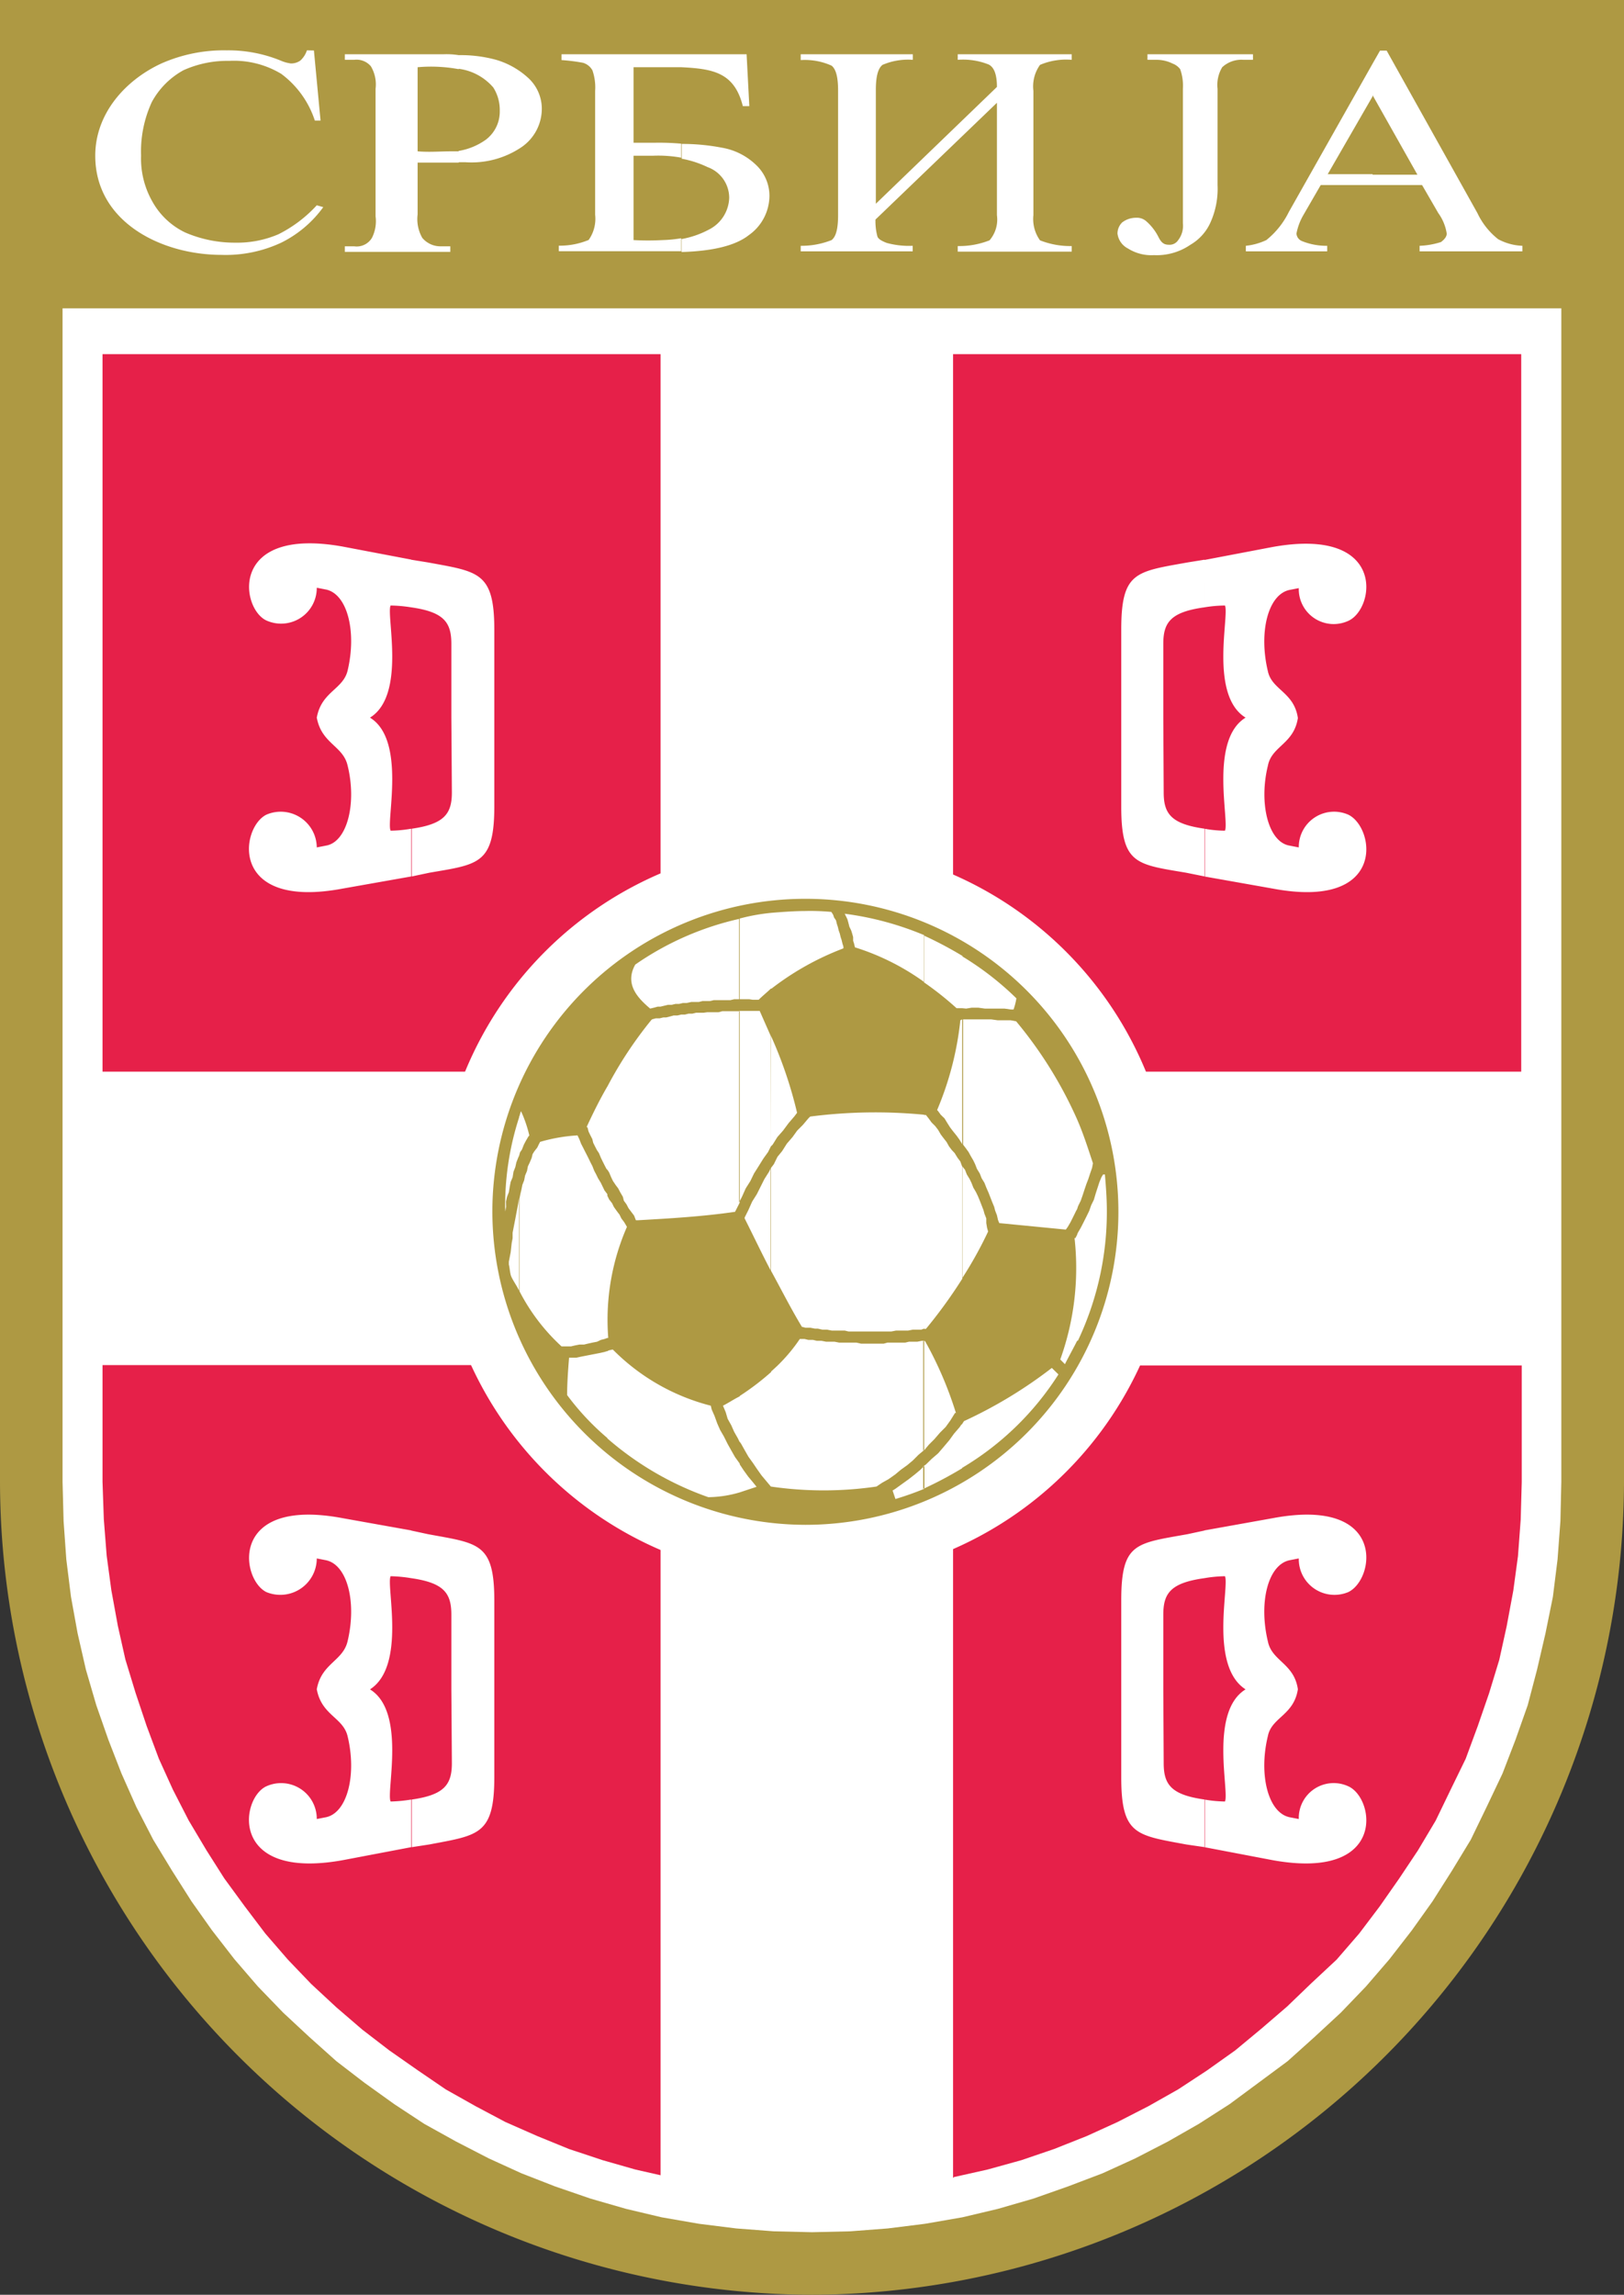 <svg xmlns="http://www.w3.org/2000/svg" viewBox="0 0 125.14 176.83"><rect x="0" y="0" width="125.14" height="176.83" fill="#333333" stroke="none"/><defs><style>.cls-1{fill:#ae9943;}.cls-1,.cls-2,.cls-3{fill-rule:evenodd;}.cls-2,.cls-4{fill:#fff;}.cls-3{fill:#e62049;}</style></defs><title>Eszköz 1</title><g id="Réteg_2" data-name="Réteg 2"><g id="Layer_1" data-name="Layer 1"><path class="cls-1" d="M125.14,0H0V114.26a62.75,62.75,0,0,0,62.57,62.57h0a62.8,62.8,0,0,0,62.57-62.57Z"/><polygon class="cls-2" points="62.57 172.01 65.52 171.94 68.4 171.72 71.28 171.36 74.16 170.86 76.9 170.21 79.63 169.42 82.3 168.48 84.96 167.47 87.48 166.32 90 165.02 92.38 163.66 94.75 162.14 96.98 160.49 99.22 158.83 101.3 156.96 103.32 155.09 105.26 153.07 107.06 150.98 108.79 148.75 110.38 146.52 111.89 144.14 113.33 141.77 114.55 139.25 115.78 136.66 116.78 134.06 117.72 131.4 118.44 128.66 119.09 125.86 119.66 123.05 120.02 120.17 120.24 117.22 120.31 114.19 120.31 23.76 4.82 23.76 4.82 114.19 4.9 117.22 5.11 120.17 5.47 123.05 5.98 125.86 6.62 128.66 7.42 131.4 8.35 134.06 9.36 136.66 10.51 139.25 11.81 141.77 13.25 144.14 14.76 146.52 16.34 148.75 18.07 150.98 19.87 153.07 21.82 155.09 23.83 156.96 25.92 158.83 28.08 160.49 30.38 162.14 32.69 163.66 35.14 165.02 37.66 166.32 40.18 167.47 42.77 168.48 45.5 169.42 48.24 170.21 50.98 170.86 53.86 171.36 56.74 171.72 59.62 171.94 62.57 172.01"/><path class="cls-3" d="M73.44,167.83l.07-.07,2.59-.58,2.6-.72,2.52-.86,2.52-1,2.37-1.08,2.38-1.22,2.3-1.3L93,159.55,95.18,158l2-1.66,2-1.72,1.87-1.8L103,151l1.73-2,1.58-2.09,1.51-2.16,1.44-2.16,1.37-2.3,1.15-2.38,1.16-2.38.93-2.52.87-2.52.79-2.59.57-2.59.51-2.74.36-2.66.21-2.81.08-2.88v-9H73.44v62.64Zm43.78-85.25V27.29H73.44V82.58ZM50.9,27.29h-43V82.58h43V27.29Zm-43,77.9v9L8,117.07l.22,2.81.36,2.66.5,2.74.58,2.59.79,2.59L11.3,133l.94,2.52,1.08,2.38,1.22,2.38,1.37,2.3,1.37,2.16,1.58,2.16L20.45,149l1.73,2,1.8,1.88,1.94,1.8,2,1.72L30,158l2.16,1.51L34.34,161l2.31,1.3,2.3,1.22,2.45,1.08,2.45,1,2.59.86,2.52.72,1.94.44V105.19Z"/><path class="cls-2" d="M62.06,121.75A28.37,28.37,0,1,0,33.7,93.31,28.43,28.43,0,0,0,62.06,121.75Z"/><path class="cls-2" d="M92.81,46.8a10.19,10.19,0,0,1,1.58-.14c.36.72-1.22,6.91,1.59,8.64-2.81,1.72-1.23,8-1.59,8.71a9,9,0,0,1-1.58-.15v3.68l5.25.93c8.79,1.66,7.92-4.68,5.84-5.69a2.72,2.72,0,0,0-3.82,2.52l-.72-.14C97.7,64.87,97,61.85,97.7,59c.29-1.51,2-1.66,2.31-3.67-.29-2-2-2.16-2.31-3.6-.72-3,0-5.91,1.66-6.27l.72-.14a2.69,2.69,0,0,0,3.82,2.52c2.08-.94,2.95-7.27-5.84-5.69l-5.25,1Zm-3.17,8.5V49.61c0-1.66.58-2.45,3.17-2.81V43.13l-1.3.21c-4,.72-5.11.72-5.11,5.19V62.14c0,4.46,1.15,4.46,5,5.11l1.44.29V63.86c-2.59-.36-3.17-1.15-3.17-2.8Z"/><path class="cls-2" d="M34.78,55.3V49.61c0-1.66-.58-2.45-3.1-2.81V43.13l1.3.21c3.88.72,5.11.72,5.11,5.19V62.14c0,4.46-1.23,4.46-5,5.11l-1.37.29V63.86c2.52-.36,3.1-1.15,3.1-2.8Zm-3.1-8.5a11.05,11.05,0,0,0-1.58-.14c-.36.72,1.22,6.91-1.59,8.64,2.81,1.72,1.23,8,1.59,8.71a9.74,9.74,0,0,0,1.58-.15v3.68l-5.26.93c-8.78,1.66-7.92-4.68-5.9-5.69a2.78,2.78,0,0,1,3.89,2.52l.72-.14c1.65-.29,2.37-3.31,1.65-6.19-.36-1.51-2-1.66-2.37-3.67.36-2,2-2.16,2.37-3.6.72-3,0-5.91-1.65-6.27l-.72-.14a2.75,2.75,0,0,1-3.89,2.52c-2-.94-2.88-7.27,5.9-5.69l5.26,1Z"/><path class="cls-2" d="M92.81,121.61a10.1,10.1,0,0,1,1.58-.15c.36.72-1.22,6.92,1.59,8.72-2.81,1.72-1.23,7.92-1.59,8.64a10.1,10.1,0,0,1-1.58-.15v3.67l5.25,1c8.79,1.59,7.92-4.75,5.84-5.69a2.69,2.69,0,0,0-3.82,2.52l-.72-.14c-1.66-.36-2.38-3.31-1.66-6.26.29-1.44,2-1.59,2.31-3.6-.29-2-2-2.16-2.31-3.68-.72-3,0-5.9,1.66-6.26l.72-.14a2.75,2.75,0,0,0,3.82,2.59c2.08-1,2.95-7.35-5.84-5.69l-5.25.94Zm-3.17,8.57v-5.76c0-1.66.58-2.45,3.17-2.81v-3.67l-1.3.28c-4,.72-5.11.65-5.11,5.12v13.6c0,4.47,1.15,4.47,5,5.19l1.44.21v-3.67c-2.59-.36-3.17-1.15-3.17-2.81Z"/><path class="cls-2" d="M34.78,130.18v-5.76c0-1.66-.58-2.45-3.1-2.81v-3.67l1.3.28c3.88.72,5.11.65,5.11,5.12v13.6c0,4.47-1.23,4.47-5,5.19l-1.37.21v-3.67c2.52-.36,3.1-1.15,3.1-2.81Zm-3.1-8.57a11,11,0,0,0-1.58-.15c-.36.72,1.22,6.92-1.59,8.72,2.81,1.72,1.23,7.92,1.59,8.64a11,11,0,0,0,1.58-.15v3.67l-5.26,1c-8.78,1.59-7.92-4.75-5.9-5.69a2.75,2.75,0,0,1,3.89,2.52l.72-.14c1.65-.36,2.37-3.31,1.65-6.26-.36-1.44-2-1.59-2.37-3.6.36-2,2-2.16,2.37-3.68.72-3,0-5.9-1.65-6.26l-.72-.14a2.81,2.81,0,0,1-3.89,2.59c-2-1-2.88-7.35,5.9-5.69l5.26.94Z"/><path class="cls-4" d="M35.35,4.25a10.28,10.28,0,0,1,2.88.36,6.24,6.24,0,0,1,2.52,1.44,3.22,3.22,0,0,1,1,2.3,3.59,3.59,0,0,1-1.58,3,6.88,6.88,0,0,1-4.32,1.15h-.51v-.87a5,5,0,0,0,2.09-.86,2.71,2.71,0,0,0,1.08-2.23,3.23,3.23,0,0,0-.5-1.8,4.24,4.24,0,0,0-2.67-1.44Zm-3.17,8.28v4a2.91,2.91,0,0,0,.36,1.8,1.82,1.82,0,0,0,1.44.65h.72v.43H26.57v-.43h.72a1.37,1.37,0,0,0,1.37-.65,2.85,2.85,0,0,0,.28-1.66V6.84a2.73,2.73,0,0,0-.36-1.73,1.44,1.44,0,0,0-1.29-.5h-.72V4.18H34.2a6,6,0,0,1,1.15.07V5.33a11.77,11.77,0,0,0-3.17-.15v6.48c.87.08,1.8,0,2.6,0h.57v.87Z"/><path class="cls-4" d="M57.53,4.18l.21,4h-.5c-.65-2.6-2.3-2.88-4.75-3v-1Zm-5,6.91a16.19,16.19,0,0,1,3.09.29,5,5,0,0,1,2.67,1.36,3.26,3.26,0,0,1,1,2.38,3.73,3.73,0,0,1-1.59,3c-1,.79-2.73,1.23-5.18,1.3v-1a7.1,7.1,0,0,0,2.09-.72,2.84,2.84,0,0,0,1.58-2.45,2.52,2.52,0,0,0-1.66-2.37,7.9,7.9,0,0,0-2-.65Zm0-5.91H48.82V11H50.4a19.49,19.49,0,0,1,2.09.07v1.08A9.82,9.82,0,0,0,50.33,12H48.82V18.5a20.45,20.45,0,0,0,2.23,0,10.17,10.17,0,0,0,1.44-.14v1H43.06v-.43a5.76,5.76,0,0,0,2.3-.44,2.82,2.82,0,0,0,.5-1.94V7a4,4,0,0,0-.21-1.58,1.22,1.22,0,0,0-.72-.58,14.15,14.15,0,0,0-1.66-.21V4.18h9.22Z"/><path class="cls-4" d="M76.82,6.7c0-.94-.21-1.52-.64-1.73a5.29,5.29,0,0,0-2.38-.36V4.18h8.78v.43A5.11,5.11,0,0,0,80.14,5,2.85,2.85,0,0,0,79.63,7v9.58a2.81,2.81,0,0,0,.51,1.94,6.34,6.34,0,0,0,2.44.44v.43H73.8v-.43a6.36,6.36,0,0,0,2.45-.44,2.46,2.46,0,0,0,.57-1.94V7.92l-9.36,9a4.55,4.55,0,0,0,.15,1.3c.07.21.36.36.72.5a6.53,6.53,0,0,0,2,.22v.43H61.7v-.43a6.23,6.23,0,0,0,2.38-.44c.36-.28.5-.93.5-1.94V7c0-1-.14-1.65-.5-1.94a5,5,0,0,0-2.38-.43V4.18h8.64v.43A5,5,0,0,0,68,5c-.36.29-.51.94-.51,1.94V15.7Z"/><path class="cls-4" d="M88.42,4.61V4.18h8.13v.43h-.72a2.17,2.17,0,0,0-1.65.57,2.64,2.64,0,0,0-.36,1.66v7.42a6.29,6.29,0,0,1-.51,2.8,3.76,3.76,0,0,1-1.58,1.8,4.58,4.58,0,0,1-2.81.8,3.38,3.38,0,0,1-2-.51A1.5,1.5,0,0,1,86.11,18a1.2,1.2,0,0,1,.36-.86,1.75,1.75,0,0,1,1.08-.36,1.08,1.08,0,0,1,.79.28,4,4,0,0,1,.94,1.23c.22.43.43.57.79.57a.79.79,0,0,0,.72-.36,1.8,1.8,0,0,0,.36-1.29V6.84a3.8,3.8,0,0,0-.21-1.51,1.29,1.29,0,0,0-.58-.43,2.77,2.77,0,0,0-1.3-.29Z"/><path class="cls-4" d="M109.58,14.26h-3.81v-.8h3.45l-3.45-6.12V4.9l.57-1h.51l7,12.53a5.58,5.58,0,0,0,1.59,2,4.22,4.22,0,0,0,1.87.51v.43h-7.92v-.43a6.07,6.07,0,0,0,1.65-.29c.29-.22.44-.43.44-.65a3.61,3.61,0,0,0-.65-1.58Zm-3.81,0h-4l-1.37,2.37a4.55,4.55,0,0,0-.5,1.37.68.68,0,0,0,.43.58,5,5,0,0,0,1.94.36v.43H96v-.43a4.85,4.85,0,0,0,1.58-.44,6.36,6.36,0,0,0,1.73-2.16L105.77,4.9V7.42l-3.46,6h3.46Z"/><path class="cls-4" d="M24.19,3.89l.51,5.4h-.44a7.3,7.3,0,0,0-2.59-3.6,7.06,7.06,0,0,0-4-1,8.23,8.23,0,0,0-3.53.72,6.12,6.12,0,0,0-2.44,2.45A9.12,9.12,0,0,0,10.87,12a6.69,6.69,0,0,0,.87,3.53,5.71,5.71,0,0,0,2.52,2.38,9.63,9.63,0,0,0,3.88.79,8.06,8.06,0,0,0,3.32-.65,10.25,10.25,0,0,0,2.95-2.23l.5.14a8.82,8.82,0,0,1-3.24,2.74,10.09,10.09,0,0,1-4.61.94c-4.6,0-9.72-2.52-9.72-7.64,0-3.24,2.31-5.83,5.12-7.12a11.89,11.89,0,0,1,5-1,10.67,10.67,0,0,1,4.17.79,2.82,2.82,0,0,0,.79.22,1.23,1.23,0,0,0,.72-.22,1.83,1.83,0,0,0,.51-.79Z"/><path class="cls-1" d="M62.06,117.5A24.12,24.12,0,1,0,37.94,93.31,24.18,24.18,0,0,0,62.06,117.5Z"/><path class="cls-2" d="M83,103.32V95.11l.07-.14.21-.36.22-.43.22-.44.21-.43.15-.43.21-.43.15-.51.14-.43.14-.43.15-.36L85,90.5h.14c.08.94.15,1.88.15,2.81a23.17,23.17,0,0,1-2.23,10Zm0-10.15.07-.22.21-.43.15-.43.14-.43.15-.44.14-.36.14-.43.15-.43.07-.36c-.36-1.08-.72-2.23-1.22-3.38Zm0-6.91v6.91l-.08.14-.21.43-.22.44-.21.36-.15.21L77,94.25,76.9,94l-.08-.36-.14-.36L76.61,93l-.15-.36-.14-.36-.14-.36L76,91.51l-.14-.36-.22-.36-.14-.36-.22-.36-.14-.36L75,89.42l-.21-.36-.15-.28-.21-.29-.22-.29V78.55h2.16l.5.07h1l.43.08A32.18,32.18,0,0,1,83,86.26Zm0,8.85v8.21c-.29.58-.65,1.22-.94,1.8l-.36-.36A20.84,20.84,0,0,0,82.8,95.4h.07l.15-.29Zm-8.86,18v-3.38l.14-.22a35,35,0,0,0,6.77-4.1l.51.5a22.31,22.31,0,0,1-7.42,7.2Zm0-14.61a30.62,30.62,0,0,0,2-3.6l-.08-.29L76,94.25,76,93.89l-.14-.36-.08-.29-.14-.36-.14-.36-.15-.36-.14-.29L75,91.51l-.14-.36-.14-.29-.22-.36-.14-.36-.22-.28V98.5Zm0-20.81v-4a22.89,22.89,0,0,1,4.18,3.24,4.73,4.73,0,0,1-.22.86H77.9l-.5-.07H75.89l-.51-.07h-.5l-.43.07Zm0-4v4h-.43a24.48,24.48,0,0,0-2.52-2v-3.6a29.25,29.25,0,0,1,3,1.59Zm0,4.89v9.58l-.22-.36-.21-.29-.29-.36-.22-.29L73,86.54l-.22-.36-.29-.28-.21-.29-.07-.07A24.13,24.13,0,0,0,74,78.62h0l.14-.07Zm0,11.31h0L74,89.5l-.22-.29-.22-.36-.21-.22-.22-.29L72.94,88l-.22-.28-.22-.29-.21-.36-.22-.29-.29-.29-.21-.29-.22-.28h-.14v16.48h.14a37.61,37.61,0,0,0,2.81-3.88V89.86Zm0,19.87v3.38a29.25,29.25,0,0,1-3,1.59V113l.21-.15.44-.43.5-.43.43-.5.43-.51.36-.5.44-.51.14-.21Zm-3,2h.07l.36-.43.43-.43.43-.5.44-.44.36-.5.36-.58h.07a28.74,28.74,0,0,0-2.38-5.54h-.14ZM62.06,70.2a17.52,17.52,0,0,1,2,.07l.14.22.07.21.15.22.07.29.07.21.07.29.08.22.07.29.07.21.07.29.07.22v.14a21.49,21.49,0,0,0-5.54,3.1V70.34c.86-.07,1.8-.14,2.66-.14Zm9.15,1.87v3.6A18.61,18.61,0,0,0,65.88,73h0l-.07-.29-.07-.22v-.28l-.08-.29-.07-.22-.14-.29-.07-.28-.08-.29-.14-.29-.07-.14a23.68,23.68,0,0,1,6.12,1.65Zm0,13.83v16.48l-.22.08h-.65l-.36.07h-.93l-.36.07H65.38l-.29-.07h-1l-.36-.07h-.36l-.36-.08h-.22l-.36-.07h-.36l-.28-.07c-.87-1.44-1.59-2.88-2.38-4.32V90l.22-.29.28-.57.36-.44.36-.57.44-.51.36-.5.43-.43.43-.51.14-.14a39.21,39.21,0,0,1,8.79-.14Zm0,17.42v8.42l-.43.36-.44.44-.43.36-.5.36-.43.36-.51.36-.5.28-.43.29a28.1,28.1,0,0,1-8.14,0V105.7a12.79,12.79,0,0,0,2.23-2.52H62l.29.07h.36l.29.07h.36l.36.07h.65l.36.07H66l.36.08h1.73l.29-.08h1.37l.29-.07h.64l.36-.07Zm0,9.65-.29.29-.43.36L70,114l-.5.36-.5.36-.22.14.22.65a23.35,23.35,0,0,0,2.23-.79V113ZM59.4,88.34l.14-.14.36-.58.44-.5.43-.58.43-.5.22-.29a32.69,32.69,0,0,0-2-5.9Zm0-12.16c-.29.28-.65.57-.94.86H58L57.74,77H57V70.78a15,15,0,0,1,2.45-.44v5.84Zm0,3.67v8.49l-.22.44-.36.5-.36.58-.36.57-.28.58-.36.57-.29.65-.22.43V77.9h1.59l.86,1.95ZM59.4,90l-.14.29-.36.57-.29.58-.29.58-.36.57-.29.65-.29.58v.07c.65,1.29,1.3,2.66,2,4V90Zm0,15.7v8.85h0l-.36-.43-.36-.43-.36-.51-.29-.43-.36-.5-.29-.51-.28-.5L57,111.1v-3.53a19.84,19.84,0,0,0,2.45-1.87ZM57,115l1.3-.43-.29-.36-.36-.43-.36-.5-.29-.44Zm0-38h-.43l-.29.07H55l-.29.07h-.58l-.28.07h-.58l-.36.08h-.29l-.29.07h-.28l-.29.07h-.29l-.29.07-.29.07h-.21l-.29.08-.29.07h0c-.93-.79-2-1.87-1.15-3.39a22.78,22.78,0,0,1,8-3.52V77Zm0,.93V92.66l-.07.15-.29.57c-2.45.36-5,.51-7.49.65H49l-.14-.36-.22-.29-.21-.28-.15-.29-.21-.29L48,92.23l-.21-.36-.15-.29-.21-.28L47.23,91l-.14-.29-.15-.36-.14-.22v-6.4a30.84,30.84,0,0,1,3.38-5.12l.08-.07.28-.07h.29l.29-.07h.22l.28-.07.29-.08h.29l.29-.07h.29l.28-.07h.29l.29-.07h.58L54.5,78h.87l.29-.08H57Zm0,29.67v3.53l-.14-.29-.29-.51-.22-.5-.28-.5-.15-.51-.21-.5h0c.43-.22.86-.51,1.29-.72Zm0,5.25v-.07l-.36-.5-.29-.51-.28-.5-.29-.58-.29-.5-.22-.5-.21-.58-.22-.5-.07-.29A16.28,16.28,0,0,1,47.23,104h-.07l-.29.07-.07.07v6.7a23.92,23.92,0,0,0,7.78,4.53A8.85,8.85,0,0,0,57,115v-2.16ZM46.8,103.1h.07a17.89,17.89,0,0,1,1.44-8.56h0l-.21-.36-.22-.29-.14-.29-.22-.29L47.3,93l-.14-.29-.22-.28-.14-.29v11Zm0-19.36v6.4l-.07-.07-.15-.29-.14-.28-.14-.29-.15-.36L46,88.63l-.15-.29-.14-.28-.07-.29-.15-.29-.14-.29-.07-.29-.07-.07c.5-1.08,1-2.09,1.58-3.09Zm0,8.28-.22-.29-.14-.29-.14-.29-.22-.36-.14-.29-.15-.28-.14-.36-.15-.29-.14-.29L45.22,89l-.15-.29-.14-.28-.15-.29-.14-.36-.14-.29h0a13,13,0,0,0-2.88.5l-.08.15-.14.29-.22.28-.14.22-.07.29-.15.36-.14.29-.07.36-.15.36-.07.36-.14.36-.07.36L40.1,92l-.07.36V99.5a15.19,15.19,0,0,0,3.24,4.25H44l.29-.07.36-.07H45l.29-.07.36-.08.36-.07.29-.14.28-.07.22-.08V92Zm0,12.09v6.7a19.77,19.77,0,0,1-3.1-3.31c0-.94.08-2,.15-2.88h.57l.36-.08.36-.07.36-.07.36-.07.36-.07.36-.08.22-.07ZM40,89.06v-3c.07-.14.07-.29.15-.43a9.85,9.85,0,0,1,.64,1.87l-.07.07-.21.36-.15.29-.14.36-.15.22Zm0-3v3l-.07.15-.14.36-.08.36-.14.36-.07.43-.15.36-.07.36-.07.43-.14.36-.08.36L39,93l-.07.36v-.07A21.94,21.94,0,0,1,40,86.11Zm0,6.27h0l-.07.43-.07.36-.07.36-.08.43-.07.36-.07.36-.07.36v.43l-.07.36-.08.72-.07.36-.07.36v.22c.07.29.07.5.14.79s.44.79.65,1.22Z"/></g></g></svg>